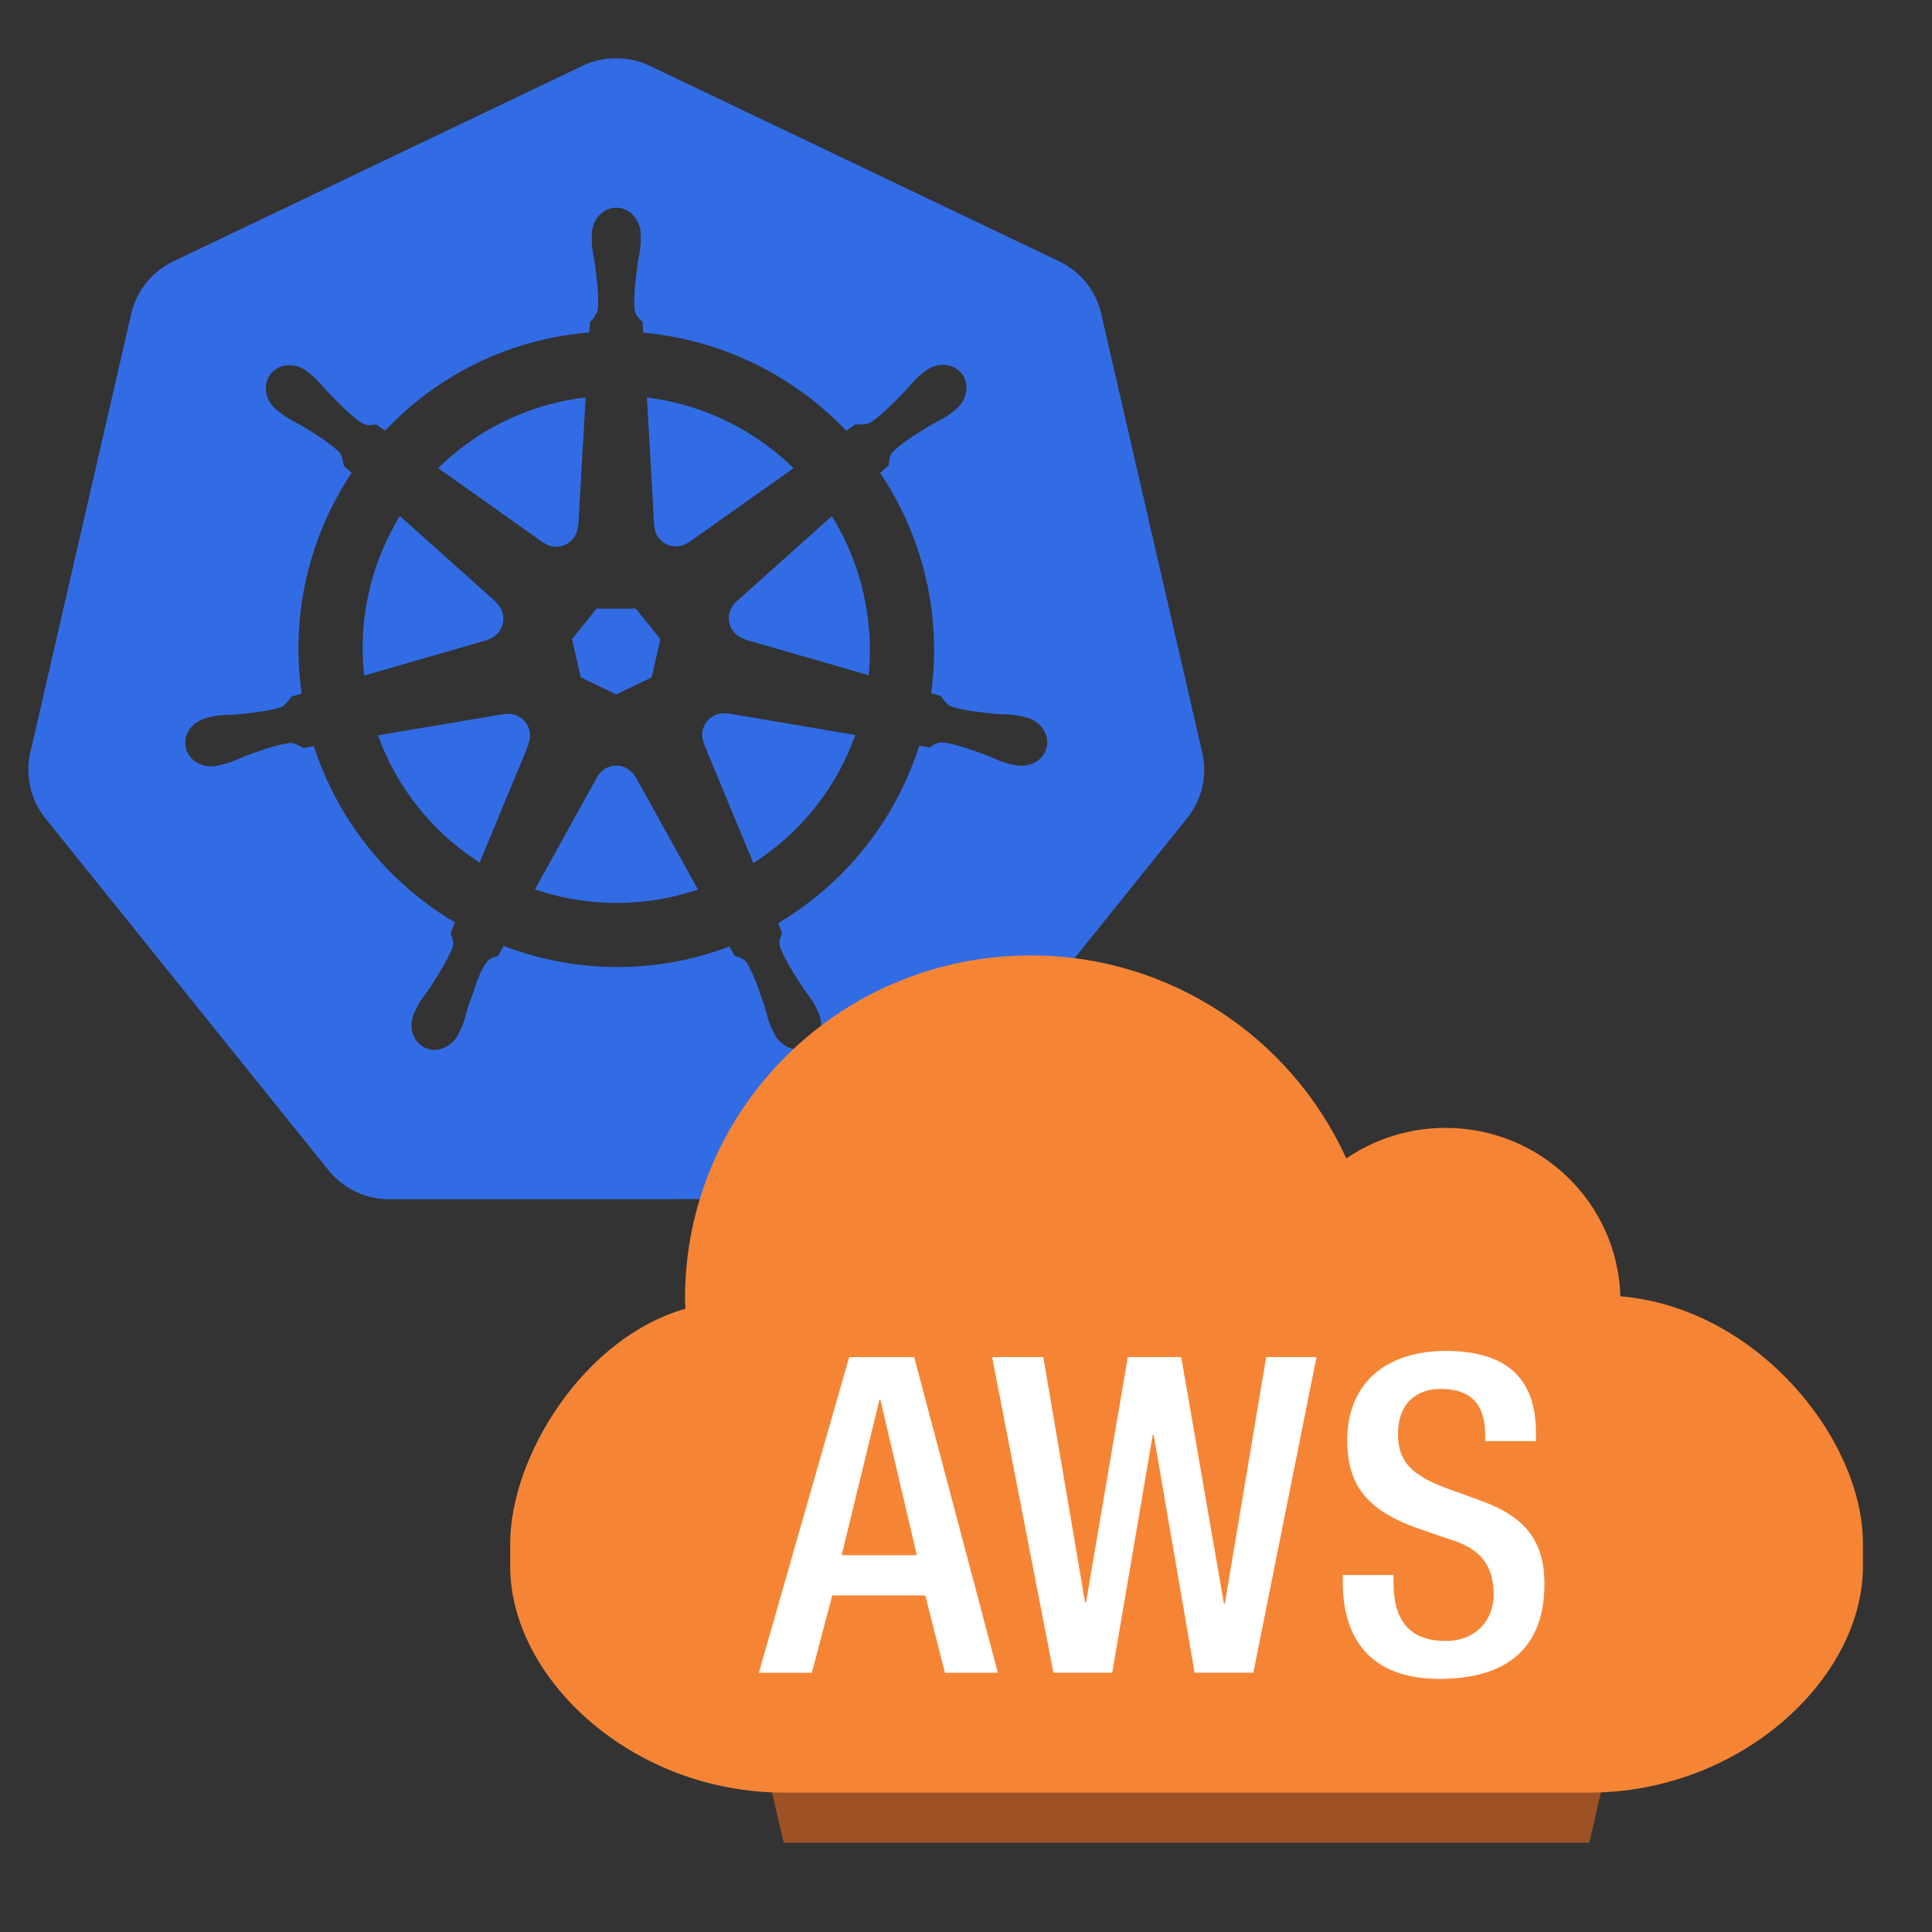 <svg xmlns="http://www.w3.org/2000/svg" xmlns:xlink="http://www.w3.org/1999/xlink" version="1.1" width="1000" height="1000" viewBox="0 0 1000 1000" xml:space="preserve">
<rect x="0" y="0" width="1000" height="1000" fill="#333333" stroke="none"/>
<desc>Created with Fabric.js 3.5.0</desc>
<defs>
</defs>
<rect x="0" y="0" width="100%" height="100%" fill="none"/>
<g transform="matrix(25.359 0 0 25.359 318.974 325.447)" id="557252">
<path style="stroke: none; stroke-width: 1; stroke-dasharray: none; stroke-linecap: butt; stroke-dashoffset: 0; stroke-linejoin: miter; stroke-miterlimit: 4; is-custom-font: none; font-file-url: none; fill: rgb(50,108,229); fill-rule: nonzero; opacity: 1;" vector-effect="non-scaling-stroke" transform=" translate(-12, -12)" d="M 10.204 14.35 l 0.007 0.01 l -0.999 2.413 a 5.171 5.171 0 0 1 -2.075 -2.597 l 2.578 -0.437 l 0.004 0.005 a 0.44 0.44 0 0 1 0.484 0.606 z m -0.833 -2.129 a 0.44 0.44 0 0 0 0.173 -0.756 l 0.002 -0.011 L 7.585 9.7 a 5.143 5.143 0 0 0 -0.73 3.255 l 2.514 -0.725 l 0.002 -0.009 z m 1.145 -1.98 a 0.44 0.44 0 0 0 0.699 -0.337 l 0.01 -0.005 l 0.15 -2.62 a 5.144 5.144 0 0 0 -3.01 1.442 l 2.147 1.523 l 0.004 -0.002 z m 0.76 2.75 l 0.723 0.349 l 0.722 -0.347 l 0.18 -0.78 l -0.5 -0.623 h -0.804 l -0.5 0.623 l 0.179 0.779 z m 1.5 -3.095 a 0.44 0.44 0 0 0 0.7 0.336 l 0.008 0.003 l 2.134 -1.513 a 5.188 5.188 0 0 0 -2.992 -1.442 l 0.148 2.615 l 0.002 0.001 z m 10.876 5.97 l -5.773 7.181 a 1.6 1.6 0 0 1 -1.248 0.594 l -9.261 0.003 a 1.6 1.6 0 0 1 -1.247 -0.596 l -5.776 -7.18 a 1.583 1.583 0 0 1 -0.307 -1.34 L 2.1 5.573 c 0.108 -0.47 0.425 -0.864 0.863 -1.073 L 11.305 0.513 a 1.606 1.606 0 0 1 1.385 0 l 8.345 3.985 c 0.438 0.209 0.755 0.604 0.863 1.073 l 2.062 8.955 c 0.108 0.47 -0.005 0.963 -0.308 1.34 z m -3.289 -2.057 c -0.042 -0.01 -0.103 -0.026 -0.145 -0.034 c -0.174 -0.033 -0.315 -0.025 -0.479 -0.038 c -0.35 -0.037 -0.638 -0.067 -0.895 -0.148 c -0.105 -0.04 -0.18 -0.165 -0.216 -0.216 l -0.201 -0.059 a 6.45 6.45 0 0 0 -0.105 -2.332 a 6.465 6.465 0 0 0 -0.936 -2.163 c 0.052 -0.047 0.15 -0.133 0.177 -0.159 c 0.008 -0.09 0.001 -0.183 0.094 -0.282 c 0.197 -0.185 0.444 -0.338 0.743 -0.522 c 0.142 -0.084 0.273 -0.137 0.415 -0.242 c 0.032 -0.024 0.076 -0.062 0.11 -0.089 c 0.24 -0.191 0.295 -0.52 0.123 -0.736 c -0.172 -0.216 -0.506 -0.236 -0.745 -0.045 c -0.034 0.027 -0.08 0.062 -0.111 0.088 c -0.134 0.116 -0.217 0.23 -0.33 0.35 c -0.246 0.25 -0.45 0.458 -0.673 0.609 c -0.097 0.056 -0.239 0.037 -0.303 0.033 l -0.19 0.135 a 6.545 6.545 0 0 0 -4.146 -2.003 l -0.012 -0.223 c -0.065 -0.062 -0.143 -0.115 -0.163 -0.25 c -0.022 -0.268 0.015 -0.557 0.057 -0.905 c 0.023 -0.163 0.061 -0.298 0.068 -0.475 c 0.001 -0.04 -0.001 -0.099 -0.001 -0.142 c 0 -0.306 -0.224 -0.555 -0.5 -0.555 c -0.275 0 -0.499 0.249 -0.499 0.555 l 0.001 0.014 c 0 0.041 -0.002 0.092 0 0.128 c 0.006 0.177 0.044 0.312 0.067 0.475 c 0.042 0.348 0.078 0.637 0.056 0.906 a 0.545 0.545 0 0 1 -0.162 0.258 l -0.012 0.211 a 6.424 6.424 0 0 0 -4.166 2.003 a 8.373 8.373 0 0 1 -0.18 -0.128 c -0.09 0.012 -0.18 0.04 -0.297 -0.029 c -0.223 -0.15 -0.427 -0.358 -0.673 -0.608 c -0.113 -0.12 -0.195 -0.234 -0.329 -0.349 c -0.03 -0.026 -0.077 -0.062 -0.111 -0.088 a 0.594 0.594 0 0 0 -0.348 -0.132 a 0.481 0.481 0 0 0 -0.398 0.176 c -0.172 0.216 -0.117 0.546 0.123 0.737 l 0.007 0.005 l 0.104 0.083 c 0.142 0.105 0.272 0.159 0.414 0.242 c 0.299 0.185 0.546 0.338 0.743 0.522 c 0.076 0.082 0.09 0.226 0.1 0.288 l 0.16 0.143 a 6.462 6.462 0 0 0 -1.02 4.506 l -0.208 0.06 c -0.055 0.072 -0.133 0.184 -0.215 0.217 c -0.257 0.081 -0.546 0.11 -0.895 0.147 c -0.164 0.014 -0.305 0.006 -0.48 0.039 c -0.037 0.007 -0.09 0.02 -0.133 0.03 l -0.004 0.002 l -0.007 0.002 c -0.295 0.071 -0.484 0.342 -0.423 0.608 c 0.061 0.267 0.349 0.429 0.645 0.365 l 0.007 -0.001 l 0.01 -0.003 l 0.129 -0.029 c 0.17 -0.046 0.294 -0.113 0.448 -0.172 c 0.33 -0.118 0.604 -0.217 0.87 -0.256 c 0.112 -0.009 0.23 0.069 0.288 0.101 l 0.217 -0.037 a 6.5 6.5 0 0 0 2.88 3.596 l -0.09 0.218 c 0.033 0.084 0.069 0.199 0.044 0.282 c -0.097 0.252 -0.263 0.517 -0.452 0.813 c -0.091 0.136 -0.185 0.242 -0.268 0.399 c -0.02 0.037 -0.045 0.095 -0.064 0.134 c -0.128 0.275 -0.034 0.591 0.213 0.71 c 0.248 0.12 0.556 -0.007 0.69 -0.282 v -0.002 c 0.02 -0.039 0.046 -0.09 0.062 -0.127 c 0.07 -0.162 0.094 -0.301 0.144 -0.458 c 0.132 -0.332 0.205 -0.68 0.387 -0.897 c 0.05 -0.06 0.13 -0.082 0.215 -0.105 l 0.113 -0.205 a 6.453 6.453 0 0 0 4.609 0.012 l 0.106 0.192 c 0.086 0.028 0.18 0.042 0.256 0.155 c 0.136 0.232 0.229 0.507 0.342 0.84 c 0.05 0.156 0.074 0.295 0.145 0.457 c 0.016 0.037 0.043 0.09 0.062 0.129 c 0.133 0.276 0.442 0.402 0.69 0.282 c 0.247 -0.118 0.341 -0.435 0.213 -0.71 c -0.02 -0.039 -0.045 -0.096 -0.065 -0.134 c -0.083 -0.156 -0.177 -0.261 -0.268 -0.398 c -0.19 -0.296 -0.346 -0.541 -0.443 -0.793 c -0.04 -0.13 0.007 -0.21 0.038 -0.294 c -0.018 -0.022 -0.059 -0.144 -0.083 -0.202 a 6.499 6.499 0 0 0 2.88 -3.622 c 0.064 0.01 0.176 0.03 0.213 0.038 c 0.075 -0.05 0.144 -0.114 0.28 -0.104 c 0.266 0.039 0.54 0.138 0.87 0.256 c 0.154 0.06 0.277 0.128 0.448 0.173 c 0.036 0.01 0.088 0.019 0.13 0.028 l 0.009 0.003 l 0.007 0.001 c 0.297 0.064 0.584 -0.098 0.645 -0.365 c 0.06 -0.266 -0.128 -0.537 -0.423 -0.608 z M 16.4 9.701 l -1.95 1.746 v 0.005 a 0.44 0.44 0 0 0 0.173 0.757 l 0.003 0.01 l 2.526 0.728 a 5.199 5.199 0 0 0 -0.108 -1.674 A 5.208 5.208 0 0 0 16.4 9.7 z m -4.013 5.325 a 0.437 0.437 0 0 0 -0.404 -0.232 a 0.44 0.44 0 0 0 -0.372 0.233 h -0.002 l -1.268 2.292 a 5.164 5.164 0 0 0 3.326 0.003 l -1.27 -2.296 h -0.01 z m 1.888 -1.293 a 0.44 0.44 0 0 0 -0.27 0.036 a 0.44 0.44 0 0 0 -0.214 0.572 l -0.003 0.004 l 1.01 2.438 a 5.15 5.15 0 0 0 2.081 -2.615 l -2.6 -0.44 l -0.004 0.005 z" stroke-linecap="round"/>
</g>
<g transform="matrix(9.933 0 0 9.933 614.165 724.165)" id="259666">
<g style="" vector-effect="non-scaling-stroke">
		<g transform="matrix(1 0 0 1 35.202 10.616)" id="Layer_1" clip-path="url(#CLIPPATH_9)">
<clipPath id="CLIPPATH_9">
</clipPath>
<path style="stroke: none; stroke-width: 1; stroke-dasharray: none; stroke-linecap: butt; stroke-dashoffset: 0; stroke-linejoin: miter; stroke-miterlimit: 4; is-custom-font: none; font-file-url: none; fill: rgb(157,81,37); fill-rule: nonzero; opacity: 1;" transform=" translate(-85.202, -60.616)" d="M 85.245 58.712 v 2.615 c 0 0.4 -0.029 0.799 -0.086 1.193 v -2.613 C 85.216 59.511 85.245 59.112 85.245 58.712" stroke-linecap="round"/>
</g>
		<g transform="matrix(1 0 0 1 34.986 11.957)" id="Layer_1" clip-path="url(#CLIPPATH_10)">
<clipPath id="CLIPPATH_10">
</clipPath>
<path style="stroke: none; stroke-width: 1; stroke-dasharray: none; stroke-linecap: butt; stroke-dashoffset: 0; stroke-linejoin: miter; stroke-miterlimit: 4; is-custom-font: none; font-file-url: none; fill: rgb(157,81,37); fill-rule: nonzero; opacity: 1;" transform=" translate(-84.986, -61.956)" d="M 85.159 59.907 v 2.613 c -0.074 0.5 -0.189 0.996 -0.346 1.486 v -2.613 C 84.97 60.901 85.085 60.407 85.159 59.907" stroke-linecap="round"/>
</g>
		<g transform="matrix(1 0 0 1 34.407 13.631)" id="Layer_1" clip-path="url(#CLIPPATH_11)">
<clipPath id="CLIPPATH_11">
</clipPath>
<path style="stroke: none; stroke-width: 1; stroke-dasharray: none; stroke-linecap: butt; stroke-dashoffset: 0; stroke-linejoin: miter; stroke-miterlimit: 4; is-custom-font: none; font-file-url: none; fill: rgb(157,81,37); fill-rule: nonzero; opacity: 1;" transform=" translate(-84.407, -63.631)" d="M 84.813 61.394 v 2.613 c -0.205 0.633 -0.477 1.258 -0.812 1.861 v -2.613 C 84.337 62.649 84.608 62.026 84.813 61.394" stroke-linecap="round"/>
</g>
		<g transform="matrix(1 0 0 1 27.495 18.186)" id="Layer_1" clip-path="url(#CLIPPATH_12)">
<clipPath id="CLIPPATH_12">
</clipPath>
<path style="stroke: none; stroke-width: 1; stroke-dasharray: none; stroke-linecap: butt; stroke-dashoffset: 0; stroke-linejoin: miter; stroke-miterlimit: 4; is-custom-font: none; font-file-url: none; fill: rgb(157,81,37); fill-rule: nonzero; opacity: 1;" transform=" translate(-77.495, -68.186)" d="M 84.001 63.255 v 2.613 c -2.23 4.035 -7.223 7.25 -13.012 7.25 v -2.613 C 76.778 70.505 81.771 67.288 84.001 63.255" stroke-linecap="round"/>
</g>
		<g transform="matrix(1 0 0 1 -0.013 21.564)" id="Layer_1">
<polygon style="stroke: none; stroke-width: 1; stroke-dasharray: none; stroke-linecap: butt; stroke-dashoffset: 0; stroke-linejoin: miter; stroke-miterlimit: 4; is-custom-font: none; font-file-url: none; fill: rgb(157,81,37); fill-rule: nonzero; opacity: 1;" points="21.709,-1.512 21.003,1.554 -20.977,1.554 -21.709,-1.554 "/>
</g>
		<g transform="matrix(1 0 0 1 -28.118 15.915)" id="Layer_1" clip-path="url(#CLIPPATH_13)">
<clipPath id="CLIPPATH_13">
</clipPath>
<path style="stroke: none; stroke-width: 1; stroke-dasharray: none; stroke-linecap: butt; stroke-dashoffset: 0; stroke-linejoin: miter; stroke-miterlimit: 4; is-custom-font: none; font-file-url: none; fill: rgb(157,81,37); fill-rule: nonzero; opacity: 1;" transform=" translate(-21.882, -65.915)" d="M 29.009 70.505 v 2.613 c -7.875 0 -14.254 -5.928 -14.254 -11.791 v -2.615 C 14.755 64.575 21.134 70.505 29.009 70.505" stroke-linecap="round"/>
</g>
		<g transform="matrix(1 0 0 1 0 -1.306)" id="Layer_1">
<path style="stroke: none; stroke-width: 1; stroke-dasharray: none; stroke-linecap: butt; stroke-dashoffset: 0; stroke-linejoin: miter; stroke-miterlimit: 4; is-custom-font: none; font-file-url: none; fill: rgb(245,133,53); fill-rule: nonzero; opacity: 1;" transform=" translate(-50, -48.694)" d="M 41.88 26.882 c 7.318 0 13.617 4.352 16.443 10.578 c 1.465 -0.998 3.246 -1.592 5.17 -1.592 c 4.945 0 8.963 3.896 9.113 8.775 c 7.113 0.594 12.639 7.439 12.639 12.885 v 1.184 c 0 5.863 -6.395 11.793 -14.256 11.793 h -41.98 c -7.875 0 -14.254 -5.93 -14.254 -11.793 v -1.184 c 0 -4.502 3.801 -10.717 9.137 -12.238 c -0.016 -0.174 -0.027 -0.35 -0.027 -0.525 C 23.864 34.886 31.929 26.882 41.88 26.882 z" stroke-linecap="round"/>
</g>
		<g transform="matrix(1 0 0 1 -16.061 6.035)" id="Layer_1">
<path style="stroke: none; stroke-width: 1; stroke-dasharray: none; stroke-linecap: butt; stroke-dashoffset: 0; stroke-linejoin: miter; stroke-miterlimit: 4; is-custom-font: none; font-file-url: none; fill: rgb(255,255,255); fill-rule: nonzero; opacity: 1;" transform=" translate(-33.938, -56.035)" d="M 32.419 47.812 l -4.707 16.447 h 2.76 l 1.064 -4.029 h 4.848 l 1.023 4.029 h 2.758 l -4.359 -16.447 H 32.419 z M 32.026 58.134 l 1.973 -8.111 h 0.043 l 1.902 8.111 H 32.026 z" stroke-linecap="round"/>
</g>
		<g transform="matrix(1 0 0 1 -1.681 6.035)" id="Layer_1">
<polygon style="stroke: none; stroke-width: 1; stroke-dasharray: none; stroke-linecap: butt; stroke-dashoffset: 0; stroke-linejoin: miter; stroke-miterlimit: 4; is-custom-font: none; font-file-url: none; fill: rgb(255,255,255); fill-rule: nonzero; opacity: 1;" points="3.675,4.628 3.628,4.628 1.403,-8.223 -1.381,-8.223 -3.558,4.559 -3.607,4.559 -5.784,-8.223 -8.451,-8.223 -5.255,8.223 -2.192,8.223 -0.081,-4.168 -0.032,-4.168 2.102,8.223 5.16,8.223 8.451,-8.223 5.83,-8.223 "/>
</g>
		<g transform="matrix(1 0 0 1 13.394 6.035)" id="Layer_1">
<path style="stroke: none; stroke-width: 1; stroke-dasharray: none; stroke-linecap: butt; stroke-dashoffset: 0; stroke-linejoin: miter; stroke-miterlimit: 4; is-custom-font: none; font-file-url: none; fill: rgb(255,255,255); fill-rule: nonzero; opacity: 1;" transform=" translate(-63.394, -56.035)" d="M 65.282 55.276 l -1.785 -0.648 c -1.762 -0.666 -2.48 -1.381 -2.48 -2.783 c 0 -1.754 1.09 -2.375 2.223 -2.375 c 1.646 0 2.32 0.875 2.32 2.375 v 0.346 h 2.646 v -0.373 c 0 -1.701 -0.441 -4.328 -4.684 -4.328 c -3.107 0 -5.148 1.66 -5.148 4.658 c 0 2.346 1.041 3.59 3.453 4.508 l 1.809 0.627 c 1.488 0.434 2.367 1.197 2.367 2.922 c 0 1.221 -0.838 2.398 -2.506 2.398 c -1.828 0 -2.711 -1.016 -2.711 -3.018 v -0.418 H 58.14 v 0.393 c 0 2.305 0.93 5.02 5.031 5.02 c 3.34 0 5.477 -1.449 5.477 -4.947 C 68.647 57.372 67.624 56.103 65.282 55.276 z" stroke-linecap="round"/>
</g>
</g>
</g>
</svg>